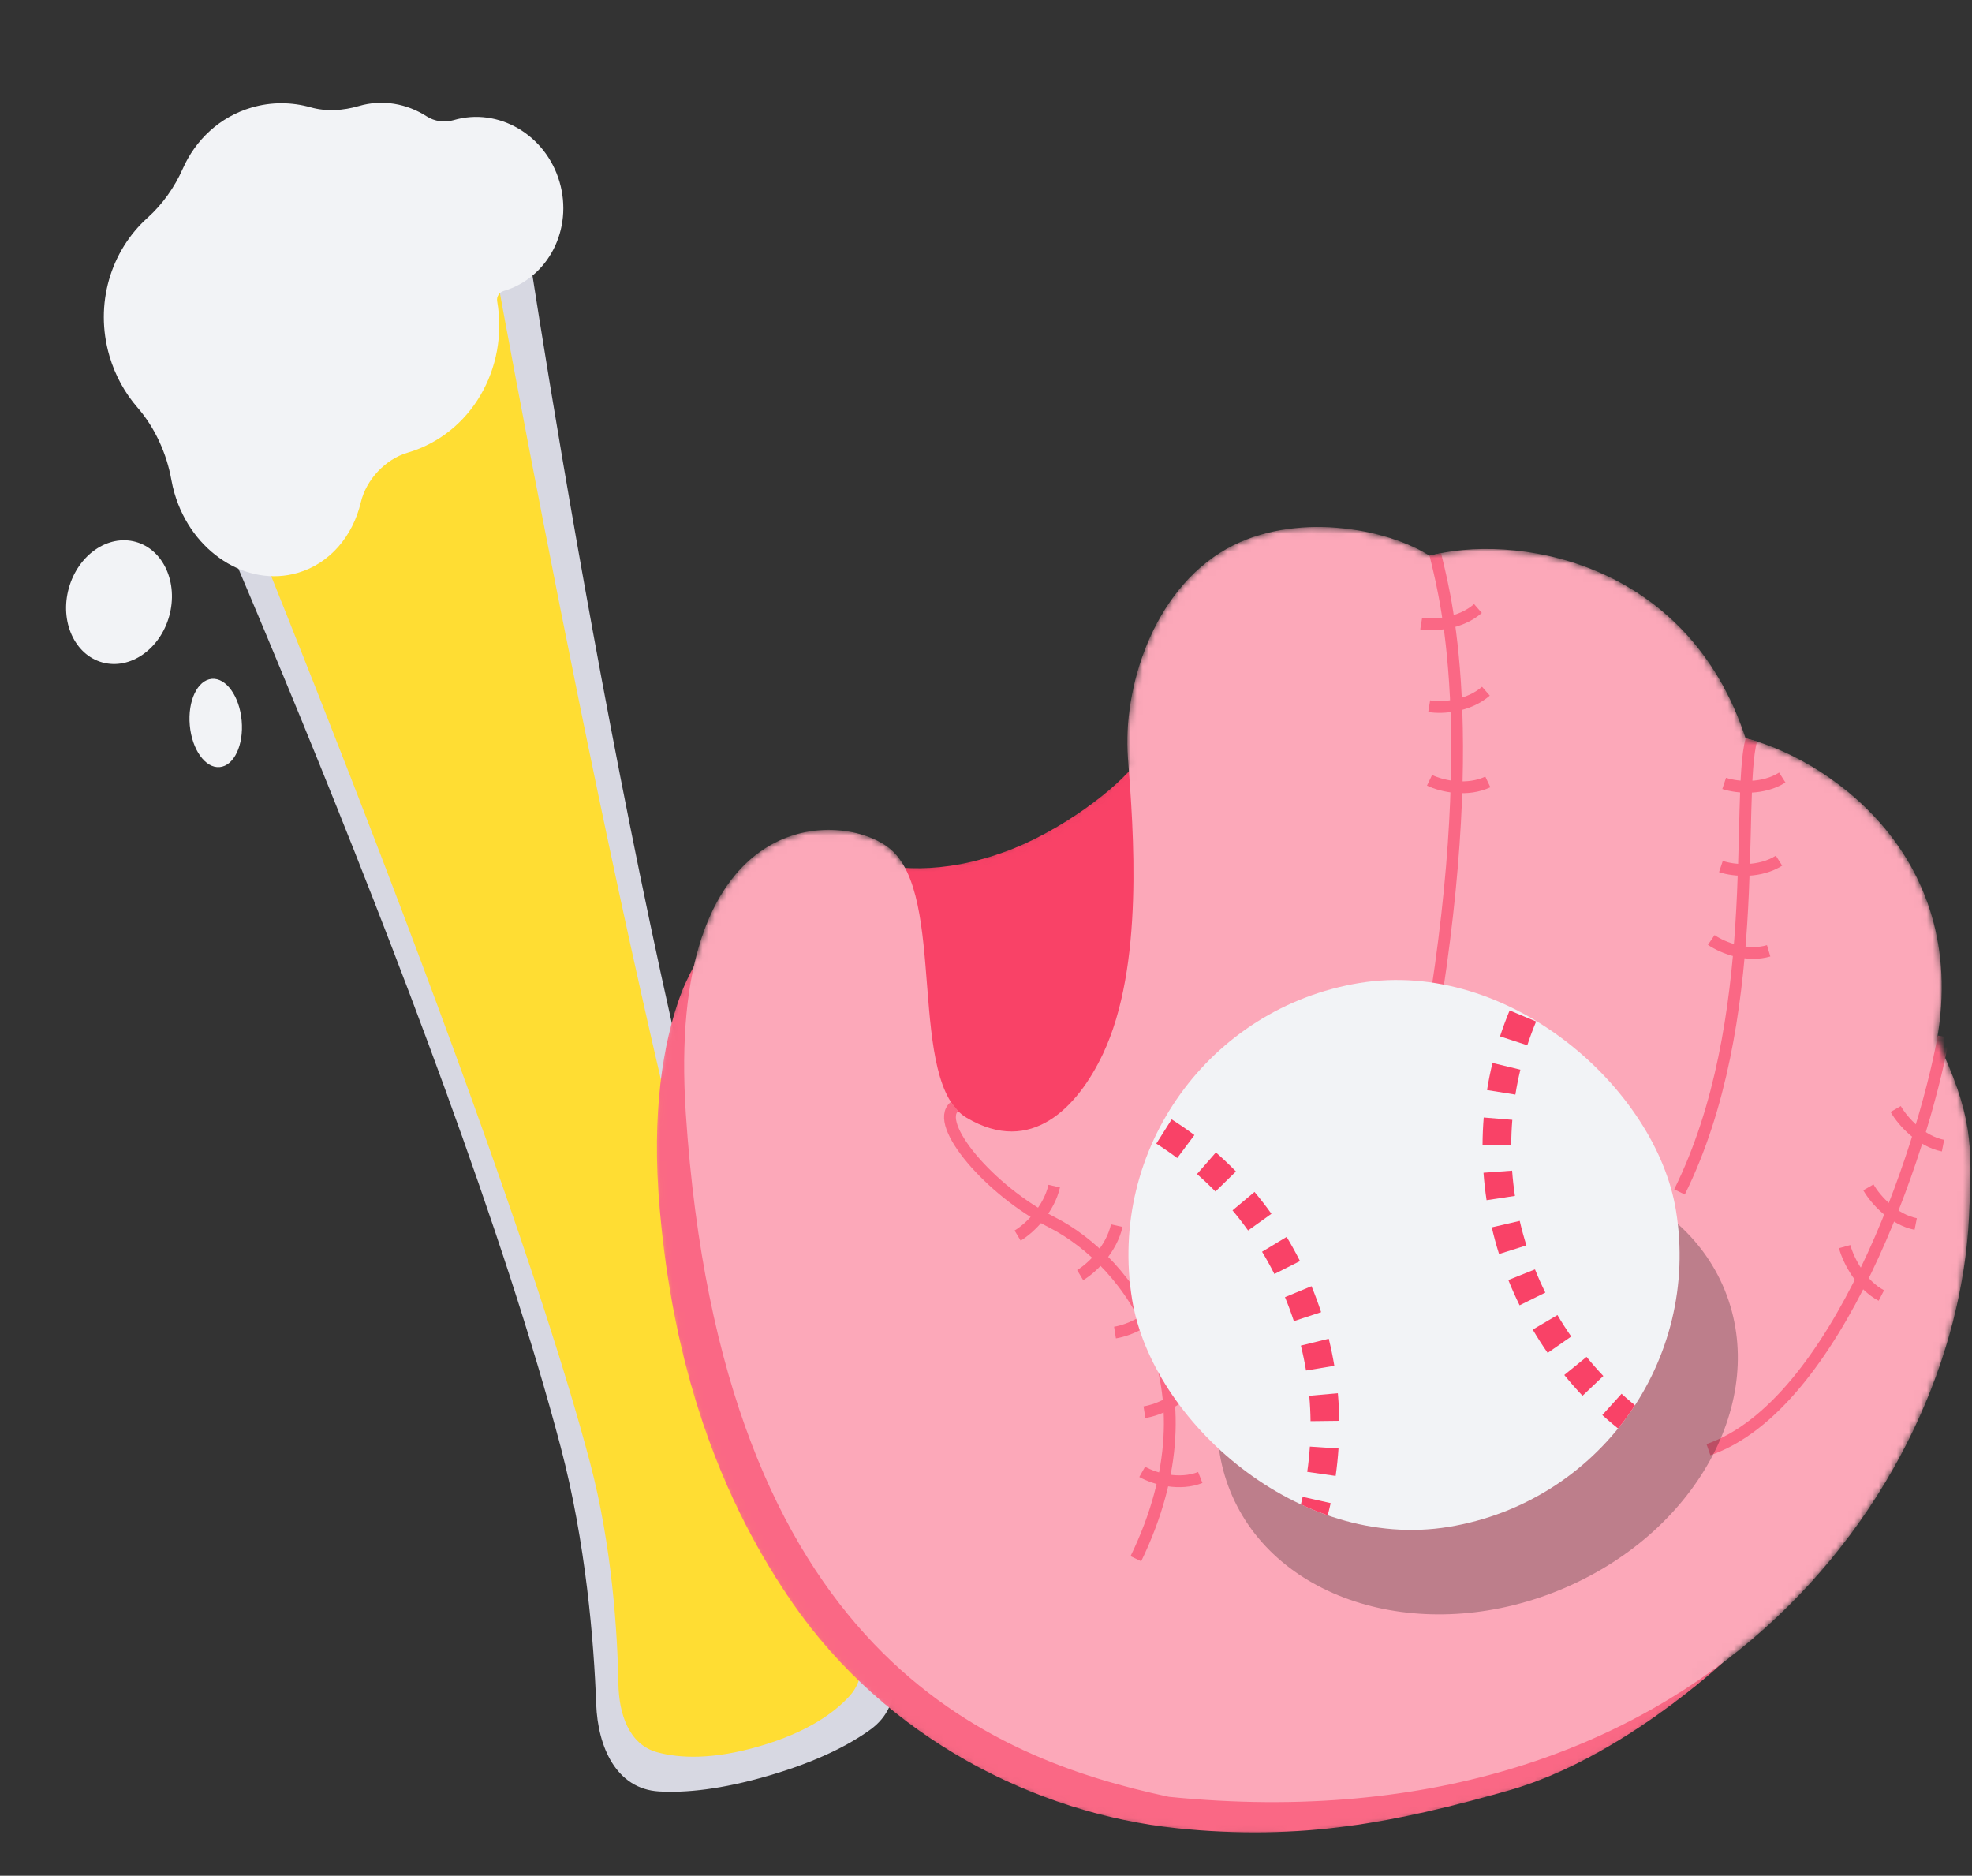 <svg width="327" height="311" viewBox="0 0 327 311" fill="none" xmlns="http://www.w3.org/2000/svg">
<rect x="0" y="0" width="327" height="311" fill="#333333" stroke="none"/>
<path d="M86.171 31.769L20.663 50.964C20.663 50.964 74.436 169.582 92.962 239.873C97.161 255.805 98.478 272.136 98.863 282.551C99.126 289.661 102.196 296.616 109.299 297.023C113.635 297.272 119.576 296.719 127.554 294.381C135.532 292.043 140.832 289.303 144.349 286.753C150.109 282.577 148.939 275.064 145.324 268.937C140.027 259.962 132.322 245.502 127.258 229.824C104.919 160.65 86.171 31.769 86.171 31.769Z" fill="#D7D8E2"/>
<path d="M81.385 40.333L29.704 58.057C29.704 58.057 82.544 184.641 97.83 242.469C101.509 256.385 102.385 270.71 102.542 279.174C102.633 284.102 104.238 289.234 108.994 290.528C112.696 291.534 118.193 291.795 126.011 289.505C133.828 287.214 138.315 284.028 140.888 281.182C144.194 277.527 142.775 272.34 140.193 268.142C135.756 260.932 128.763 248.399 124.35 234.698C106.009 177.766 81.385 40.333 81.385 40.333Z" fill="#FFDD33"/>
<path fill-rule="evenodd" clip-rule="evenodd" d="M41.713 17.829C36.444 19.373 32.423 23.184 30.301 27.986C28.949 31.047 26.949 33.881 24.459 36.115C18.37 41.579 15.628 50.428 18.147 59.023C19.105 62.292 20.724 65.182 22.806 67.58C25.694 70.905 27.646 75.222 28.415 79.558C28.55 80.314 28.727 81.072 28.949 81.83C31.801 91.562 40.953 97.448 49.391 94.975C54.732 93.41 58.507 88.871 59.835 83.282C60.724 79.539 63.89 76.138 67.582 75.056V75.056C78.121 71.968 84.366 61.069 82.44 49.931C82.311 49.184 82.79 48.457 83.517 48.243V48.243C90.926 46.073 95.074 37.972 92.782 30.15C90.49 22.328 82.626 17.747 75.218 19.918V19.918C73.72 20.357 72.066 20.137 70.755 19.291C67.471 17.174 63.419 16.43 59.495 17.58V17.58C56.928 18.332 54.111 18.525 51.536 17.797C48.398 16.909 45.021 16.86 41.713 17.829Z" fill="#F2F3F6"/>
<ellipse cx="19.735" cy="99.835" rx="8.641" ry="10.369" transform="rotate(15.485 19.735 99.835)" fill="#F2F3F6"/>
<ellipse cx="35.772" cy="119.869" rx="4.32" ry="7.345" transform="rotate(-5.118 35.772 119.869)" fill="#F2F3F6"/>
<mask id="mask0_1654_116299" style="mask-type:alpha" maskUnits="userSpaceOnUse" x="108" y="87" width="219" height="218">
<path fill-rule="evenodd" clip-rule="evenodd" d="M116.193 158.211C114.793 160.581 113.566 163.038 112.799 165.15C110.016 172.811 107.983 184.326 109.41 200.51C111.06 219.229 115.99 243.485 131.467 265.826C146.943 288.168 171.755 300.681 195.15 303.119C215.895 305.28 231.566 302.129 250.165 296.865C268.764 291.601 285.731 275.613 285.731 275.613C284.859 276.213 283.235 277.151 280.961 278.297C310.15 258.554 324.665 227.588 325.888 201.812C326.47 189.559 326.515 185.157 320.557 172.451C326.124 141.386 301.505 125.838 288.986 122.938C279.362 92.892 250.337 89.124 236.96 92.817C229.976 88.2 214.632 85.376 203.683 91.566C191.73 98.323 186.808 114.301 187.666 125.601C187.679 125.769 187.692 125.939 187.705 126.111C187.733 126.479 187.762 126.856 187.791 127.242C183.674 132.03 174.962 138.087 167.288 140.992C160.046 143.732 154.03 144.232 149.349 143.844C148.677 142.673 147.87 141.698 146.893 140.969C140.715 136.356 122.428 134.94 116.193 158.211Z" fill="#FCA8B9"/>
<path d="M112.799 165.15L113.384 165.362L113.384 165.362L112.799 165.15ZM116.193 158.211L116.729 158.527L116.772 158.454L116.794 158.372L116.193 158.211ZM109.41 200.51L110.03 200.455L110.03 200.455L109.41 200.51ZM131.467 265.826L131.978 265.472L131.978 265.472L131.467 265.826ZM195.15 303.119L195.085 303.738L195.085 303.738L195.15 303.119ZM250.165 296.865L249.996 296.266L249.996 296.266L250.165 296.865ZM285.731 275.613L286.158 276.066L285.378 275.1L285.731 275.613ZM280.961 278.297L280.612 277.781L281.241 278.853L280.961 278.297ZM325.888 201.812L326.51 201.842L326.51 201.842L325.888 201.812ZM320.557 172.451L319.944 172.341L319.909 172.536L319.993 172.715L320.557 172.451ZM288.986 122.938L288.393 123.128L288.501 123.465L288.846 123.545L288.986 122.938ZM236.96 92.817L236.616 93.337L236.852 93.493L237.125 93.418L236.96 92.817ZM203.683 91.566L203.376 91.024L203.376 91.024L203.683 91.566ZM187.666 125.601L187.045 125.648L187.045 125.648L187.666 125.601ZM187.705 126.111L187.084 126.158L187.084 126.158L187.705 126.111ZM187.791 127.242L188.263 127.648L188.431 127.452L188.412 127.195L187.791 127.242ZM167.288 140.992L167.508 141.574L167.508 141.574L167.288 140.992ZM149.349 143.844L148.809 144.154L148.971 144.437L149.297 144.464L149.349 143.844ZM146.893 140.969L146.52 141.467L146.52 141.467L146.893 140.969ZM113.384 165.362C114.134 163.298 115.341 160.877 116.729 158.527L115.657 157.894C114.245 160.285 112.998 162.778 112.214 164.937L113.384 165.362ZM110.03 200.455C108.61 184.348 110.637 172.926 113.384 165.362L112.214 164.937C109.396 172.695 107.356 184.303 108.79 200.565L110.03 200.455ZM131.978 265.472C116.587 243.253 111.675 219.118 110.03 200.455L108.79 200.565C110.445 219.341 115.393 243.716 130.955 266.181L131.978 265.472ZM195.214 302.499C171.98 300.078 147.34 287.649 131.978 265.472L130.955 266.181C146.546 288.688 171.53 301.283 195.085 303.738L195.214 302.499ZM249.996 296.266C231.431 301.521 215.847 304.649 195.214 302.499L195.085 303.738C215.944 305.911 231.702 302.738 250.335 297.464L249.996 296.266ZM285.731 275.613C285.304 275.16 285.304 275.16 285.304 275.16C285.304 275.16 285.304 275.16 285.304 275.16C285.303 275.161 285.303 275.161 285.302 275.162C285.3 275.164 285.297 275.167 285.293 275.17C285.285 275.177 285.273 275.189 285.258 275.203C285.226 275.233 285.178 275.277 285.115 275.335C284.988 275.452 284.799 275.624 284.551 275.846C284.055 276.29 283.324 276.931 282.389 277.717C280.518 279.289 277.829 281.441 274.563 283.757C268.021 288.395 259.197 293.662 249.996 296.266L250.335 297.464C259.733 294.804 268.692 289.445 275.283 284.773C278.583 282.434 281.298 280.26 283.19 278.67C284.136 277.875 284.876 277.226 285.381 276.774C285.633 276.549 285.826 276.372 285.957 276.252C286.023 276.192 286.072 276.146 286.106 276.115C286.123 276.099 286.135 276.087 286.144 276.079C286.149 276.075 286.152 276.072 286.154 276.07C286.155 276.068 286.156 276.068 286.157 276.067C286.157 276.067 286.157 276.066 286.158 276.066C286.158 276.066 286.158 276.066 285.731 275.613ZM281.241 278.853C283.524 277.702 285.177 276.75 286.084 276.126L285.378 275.1C284.54 275.677 282.947 276.599 280.68 277.741L281.241 278.853ZM281.309 278.813C310.666 258.957 325.278 227.807 326.51 201.842L325.267 201.783C324.052 227.368 309.634 258.152 280.612 277.781L281.309 278.813ZM326.51 201.842C326.801 195.726 326.962 191.499 326.29 187.205C325.616 182.901 324.11 178.563 321.12 172.187L319.993 172.715C322.961 179.045 324.412 183.261 325.06 187.398C325.709 191.545 325.558 195.645 325.267 201.783L326.51 201.842ZM321.17 172.561C323.989 156.828 319.161 144.988 312.025 136.726C304.909 128.487 295.506 123.81 289.127 122.332L288.846 123.545C294.985 124.967 304.151 129.513 311.083 137.54C317.994 145.543 322.692 157.009 319.944 172.341L321.17 172.561ZM289.579 122.748C284.707 107.538 274.906 98.952 264.621 94.651C254.361 90.362 243.617 90.334 236.794 92.217L237.125 93.418C243.679 91.608 254.137 91.618 264.14 95.8C274.117 99.972 283.641 108.293 288.393 123.128L289.579 122.748ZM237.303 92.298C233.705 89.919 228.016 88.034 221.86 87.518C215.699 87.002 208.991 87.85 203.376 91.024L203.989 92.108C209.324 89.092 215.762 88.257 221.756 88.759C227.755 89.262 233.231 91.098 236.616 93.337L237.303 92.298ZM203.376 91.024C197.248 94.489 192.95 100.299 190.296 106.64C187.642 112.979 186.609 119.897 187.045 125.648L188.287 125.554C187.865 120.005 188.864 113.284 191.445 107.121C194.025 100.958 198.165 95.401 203.989 92.108L203.376 91.024ZM187.045 125.648C187.058 125.816 187.071 125.986 187.084 126.158L188.326 126.064C188.313 125.892 188.3 125.722 188.287 125.554L187.045 125.648ZM187.084 126.158C187.112 126.526 187.141 126.903 187.17 127.289L188.412 127.195C188.382 126.809 188.354 126.432 188.326 126.064L187.084 126.158ZM167.508 141.574C175.267 138.638 184.07 132.524 188.263 127.648L187.319 126.836C183.278 131.535 174.657 137.537 167.068 140.409L167.508 141.574ZM149.297 144.464C154.07 144.86 160.18 144.347 167.508 141.574L167.068 140.409C159.913 143.117 153.989 143.604 149.4 143.223L149.297 144.464ZM149.889 143.534C149.184 142.307 148.325 141.261 147.265 140.47L146.52 141.467C147.415 142.135 148.169 143.04 148.809 144.154L149.889 143.534ZM147.265 140.47C144.007 138.037 137.679 136.503 131.373 138.541C125.013 140.595 118.753 146.249 115.591 158.05L116.794 158.372C119.867 146.902 125.868 141.628 131.755 139.726C137.696 137.807 143.6 139.287 146.52 141.467L147.265 140.47Z" fill="#FCA8B9"/>
</mask>
<g mask="url(#mask0_1654_116299)">
<path d="M285.72 275.613C278.694 280.449 222.959 307.153 170.4 288.566C141.479 278.338 127.038 248.284 121.708 218.533C117.352 194.216 121.335 164.576 123.988 148.655C120.984 150.171 114.991 159.085 112.788 165.15C110.005 172.811 107.972 184.326 109.399 200.51C111.049 219.23 115.979 243.485 131.455 265.827C146.932 288.169 171.744 300.681 195.138 303.119C215.884 305.281 231.555 302.13 250.154 296.865C268.753 291.601 285.72 275.613 285.72 275.613Z" fill="#FA6885"/>
<path d="M167.276 140.992C155.949 145.278 147.621 144.083 142.709 142.582L143.67 187.508L155.333 212.008L199.903 171.667C196.49 153.822 189.763 118.997 190.162 122.46C190.662 126.788 177.963 136.948 167.276 140.992Z" fill="#F94267"/>
<path d="M114.346 184.618C120.277 273.893 164.486 290.98 193.909 297.295C282.142 306.132 323.767 246.256 325.877 201.812C326.458 189.559 326.503 185.157 320.545 172.451C326.113 141.386 301.493 125.838 288.974 122.938C279.35 92.892 250.326 89.124 236.948 92.817C229.964 88.2 214.62 85.376 203.671 91.566C191.718 98.323 186.796 114.301 187.655 125.601C188.566 137.599 190.407 160.289 183.455 175.001C179.206 183.994 171.184 192.497 159.954 185.851C149.512 179.67 156.581 148.21 146.881 140.968C138.943 135.042 111.01 134.392 114.346 184.618Z" fill="#FCA8B9" stroke="#FCA8B9" stroke-width="1.245"/>
<path d="M158.274 183.475C154.763 186.312 164.124 197.412 174.428 202.656C187.307 209.21 202.374 229.453 188.351 258.439" stroke="#FA6885" stroke-width="1.957"/>
<path d="M238.006 91.913C238.955 96.316 245.937 118.433 237.497 169.4" stroke="#FA6885" stroke-width="1.957"/>
<path d="M290.407 122.66C287.813 132.316 292.538 169.304 278.497 197.62" stroke="#FA6885" stroke-width="1.957"/>
<path d="M322.284 171.871C318.714 191.421 304.459 233.064 283.296 240.358" stroke="#FA6885" stroke-width="1.957"/>
<path d="M168.742 204.859C170.854 203.584 173.953 200.478 174.811 196.653" stroke="#FA6885" stroke-width="1.957"/>
<path d="M179.111 211.417C181.223 210.143 184.322 207.036 185.18 203.211" stroke="#FA6885" stroke-width="1.957"/>
<path d="M235.665 103.38C238.047 103.771 242.24 103.361 245.076 100.893" stroke="#FA6885" stroke-width="1.957"/>
<path d="M285.905 129.889C288.206 130.653 292.406 130.912 295.541 128.917" stroke="#FA6885" stroke-width="1.957"/>
<path d="M314.345 183.872C315.619 186.082 318.629 189.251 322.193 189.951" stroke="#FA6885" stroke-width="1.957"/>
<path d="M236.987 117.088C239.368 117.478 243.562 117.068 246.397 114.6" stroke="#FA6885" stroke-width="1.957"/>
<path d="M285.362 143.671C287.663 144.435 291.863 144.693 294.998 142.699" stroke="#FA6885" stroke-width="1.957"/>
<path d="M309.818 196.863C311.092 199.074 314.102 202.243 317.665 202.942" stroke="#FA6885" stroke-width="1.957"/>
<path d="M237.046 129.374C239.246 130.428 243.385 131.224 246.714 129.645" stroke="#FA6885" stroke-width="1.957"/>
<path d="M283.762 155.845C285.795 157.238 289.778 158.681 293.281 157.645" stroke="#FA6885" stroke-width="1.957"/>
<path d="M305.881 206.689C306.574 209.188 308.707 213.107 311.971 214.796" stroke="#FA6885" stroke-width="1.957"/>
<path d="M184.889 220.937C187.277 220.559 191.187 218.845 193.242 215.594" stroke="#FA6885" stroke-width="1.957"/>
<path d="M189.774 234.143C192.162 233.764 196.071 232.051 198.127 228.799" stroke="#FA6885" stroke-width="1.957"/>
<path d="M189.402 244.034C191.535 245.238 195.617 246.319 199.031 244.972" stroke="#FA6885" stroke-width="1.957"/>
<ellipse cx="245.013" cy="230.6" rx="44.257" ry="35.724" transform="rotate(-22.15 245.013 230.6)" fill="black" fill-opacity="0.25"/>
<g clip-path="url(#clip0_1654_116299)">
<rect x="180.33" y="170.384" width="91.382" height="91.382" rx="45.691" transform="rotate(-9.321 180.33 170.384)" fill="#F2F3F6"/>
<path fill-rule="evenodd" clip-rule="evenodd" d="M219.07 217.558C218.833 216.834 218.581 216.111 218.314 215.391C218.047 214.67 217.768 213.958 217.477 213.253L213.079 215.071C213.348 215.72 213.605 216.378 213.851 217.043C214.098 217.708 214.33 218.374 214.549 219.042L219.07 217.558ZM220.335 221.962L215.715 223.102C216.054 224.478 216.339 225.856 216.569 227.234L221.262 226.45C221.012 224.953 220.703 223.456 220.335 221.962ZM221.844 230.996L217.105 231.419C217.23 232.826 217.301 234.23 217.317 235.628L222.075 235.572C222.057 234.051 221.981 232.525 221.844 230.996ZM221.953 240.154L217.205 239.844C217.113 241.251 216.967 242.65 216.768 244.036L221.478 244.712C221.695 243.205 221.853 241.684 221.953 240.154ZM220.653 249.22L216.009 248.183C215.702 249.557 215.342 250.917 214.932 252.257L219.481 253.651C219.928 252.193 220.319 250.715 220.653 249.22ZM217.97 257.977L213.542 256.235C213.028 257.543 212.462 258.83 211.849 260.091L216.127 262.173C216.795 260.801 217.41 259.401 217.97 257.977ZM213.962 266.213L209.86 263.801C209.149 265.011 208.391 266.192 207.586 267.341L211.486 270.069C212.362 268.816 213.188 267.53 213.962 266.213ZM208.711 273.716L205.042 270.687C204.151 271.766 203.217 272.81 202.24 273.817L205.654 277.131C206.721 276.032 207.74 274.893 208.711 273.716ZM202.332 280.288L199.197 276.708C198.148 277.627 197.059 278.506 195.932 279.342L198.766 283.164C199.998 282.251 201.187 281.291 202.332 280.288ZM194.975 285.742L192.462 281.702C191.282 282.436 190.065 283.127 188.813 283.771L190.99 288.002C192.357 287.298 193.686 286.544 194.975 285.742ZM186.834 289.932L185.005 285.54C184.36 285.808 183.707 286.065 183.046 286.31C182.385 286.554 181.722 286.785 181.058 287.001L182.53 291.526C183.255 291.29 183.977 291.039 184.698 290.772C185.419 290.505 186.131 290.225 186.834 289.932ZM178.119 292.767L177.016 288.138C175.646 288.465 174.273 288.733 172.899 288.944L173.623 293.647C175.123 293.416 176.623 293.124 178.119 292.767ZM169.067 294.159L168.729 289.413C167.329 289.512 165.93 289.554 164.536 289.54L164.488 294.298C166.01 294.314 167.537 294.268 169.067 294.159ZM159.91 294.066L160.344 289.327C158.947 289.199 157.558 289.016 156.179 288.777L155.367 293.465C156.87 293.726 158.386 293.927 159.91 294.066ZM150.887 292.504L152.07 287.895C150.711 287.546 149.366 287.143 148.039 286.688L146.496 291.19C147.941 291.685 149.406 292.124 150.887 292.504ZM142.223 289.534L144.114 285.168C142.827 284.61 141.56 284.002 140.317 283.344L138.091 287.55C139.443 288.265 140.822 288.927 142.223 289.534ZM134.127 285.251L136.673 281.23C135.488 280.48 134.33 279.683 133.202 278.839L130.353 282.651C131.579 283.568 132.839 284.435 134.127 285.251ZM126.791 279.767L129.926 276.187C128.872 275.264 127.85 274.298 126.864 273.29L123.463 276.618C124.535 277.713 125.645 278.764 126.791 279.767ZM120.386 273.219L124.034 270.164C123.136 269.092 122.275 267.98 121.454 266.831L117.582 269.596C118.474 270.845 119.41 272.053 120.386 273.219ZM115.063 265.767L119.135 263.306C118.413 262.11 117.731 260.879 117.093 259.614L112.844 261.757C113.537 263.131 114.278 264.468 115.063 265.767ZM110.936 257.591C110.645 256.887 110.366 256.174 110.099 255.454C109.832 254.733 109.58 254.011 109.342 253.287L113.863 251.803C114.083 252.47 114.315 253.137 114.561 253.802C114.808 254.467 115.065 255.124 115.333 255.773L110.936 257.591ZM108.078 248.882L112.698 247.742C112.358 246.366 112.074 244.988 111.844 243.61L107.15 244.395C107.401 245.892 107.709 247.388 108.078 248.882ZM106.568 239.848L111.308 239.425C111.183 238.018 111.112 236.614 111.095 235.216L106.337 235.273C106.355 236.793 106.432 238.319 106.568 239.848ZM106.459 230.69L111.208 231C111.3 229.593 111.446 228.194 111.645 226.808L106.934 226.132C106.718 227.64 106.559 229.16 106.459 230.69ZM107.76 221.624L112.404 222.662C112.711 221.287 113.07 219.928 113.481 218.587L108.931 217.193C108.485 218.652 108.094 220.13 107.76 221.624ZM110.442 212.867L114.87 214.609C115.385 213.301 115.95 212.014 116.564 210.753L112.285 208.671C111.617 210.044 111.002 211.444 110.442 212.867ZM114.451 204.632L118.553 207.043C119.264 205.833 120.022 204.652 120.826 203.503L116.927 200.775C116.051 202.028 115.225 203.315 114.451 204.632ZM119.701 197.128L123.371 200.157C124.261 199.079 125.196 198.034 126.173 197.028L122.758 193.714C121.692 194.812 120.672 195.951 119.701 197.128ZM126.081 190.557L129.216 194.136C130.265 193.217 131.353 192.339 132.481 191.502L129.647 187.68C128.415 188.594 127.226 189.554 126.081 190.557ZM133.437 185.102L135.951 189.142C137.131 188.408 138.348 187.718 139.6 187.074L137.422 182.842C136.055 183.546 134.727 184.3 133.437 185.102ZM141.579 180.912L143.408 185.305C144.053 185.036 144.706 184.779 145.367 184.535C146.028 184.29 146.691 184.06 147.355 183.844L145.882 179.319C145.158 179.554 144.435 179.805 143.715 180.072C142.994 180.339 142.282 180.619 141.579 180.912ZM150.294 178.077L151.397 182.706C152.767 182.38 154.14 182.111 155.513 181.9L154.79 177.197C153.289 177.428 151.79 177.721 150.294 178.077ZM159.345 176.685L159.683 181.432C161.084 181.332 162.482 181.29 163.876 181.304L163.925 176.546C162.403 176.53 160.875 176.576 159.345 176.685ZM168.502 176.778L168.069 181.517C169.466 181.645 170.855 181.829 172.233 182.068L173.046 177.379C171.542 177.118 170.027 176.918 168.502 176.778ZM177.526 178.341L176.343 182.95C177.702 183.298 179.046 183.701 180.374 184.156L181.917 179.655C180.471 179.159 179.007 178.721 177.526 178.341ZM186.19 181.31L184.299 185.676C185.586 186.234 186.853 186.842 188.096 187.5L190.321 183.294C188.969 182.579 187.591 181.917 186.19 181.31ZM194.285 185.594L191.74 189.614C192.925 190.364 194.083 191.162 195.211 192.005L198.06 188.194C196.833 187.277 195.574 186.41 194.285 185.594ZM201.622 191.077L198.487 194.657C199.541 195.58 200.562 196.546 201.549 197.554L204.95 194.227C203.878 193.131 202.768 192.081 201.622 191.077ZM208.027 197.625L204.379 200.681C205.277 201.753 206.138 202.864 206.959 204.014L210.831 201.248C209.939 199.999 209.003 198.791 208.027 197.625ZM213.35 205.078L209.277 207.538C210 208.734 210.682 209.965 211.32 211.231L215.568 209.087C214.875 207.714 214.135 206.377 213.35 205.078Z" fill="#F94267"/>
<path fill-rule="evenodd" clip-rule="evenodd" d="M353.699 162.066L349.6 164.484C349.243 163.878 348.874 163.277 348.491 162.68C348.108 162.083 347.716 161.496 347.315 160.919L351.221 158.203C351.656 158.828 352.081 159.465 352.496 160.111C352.911 160.758 353.312 161.41 353.699 162.066ZM348.465 154.541L344.774 157.544C343.88 156.445 342.95 155.388 341.989 154.375L345.441 151.099C346.485 152.2 347.495 153.348 348.465 154.541ZM342.16 147.898L338.97 151.428C337.922 150.481 336.843 149.579 335.736 148.724L338.646 144.959C339.849 145.889 341.022 146.868 342.16 147.898ZM334.913 142.298L332.302 146.276C331.123 145.502 329.919 144.777 328.692 144.101L330.988 139.933C332.322 140.668 333.632 141.456 334.913 142.298ZM326.891 137.879L324.924 142.211C323.642 141.629 322.34 141.098 321.022 140.619L322.648 136.147C324.081 136.668 325.497 137.245 326.891 137.879ZM318.284 134.749L317.01 139.334C315.655 138.957 314.287 138.634 312.911 138.365L313.824 133.695C315.322 133.988 316.81 134.339 318.284 134.749ZM309.295 132.992L308.751 137.719C307.357 137.559 305.957 137.453 304.556 137.403L304.725 132.648C306.253 132.702 307.777 132.817 309.295 132.992ZM300.142 132.667L300.352 137.421C298.955 137.483 297.559 137.601 296.167 137.775L295.576 133.053C297.095 132.863 298.618 132.735 300.142 132.667ZM291.055 133.805L292.025 138.464C290.661 138.748 289.304 139.089 287.957 139.486L286.611 134.922C288.082 134.488 289.565 134.116 291.055 133.805ZM282.271 136.396L283.984 140.836C282.687 141.336 281.403 141.892 280.135 142.504L278.067 138.218C279.452 137.55 280.854 136.943 282.271 136.396ZM274.024 140.375L276.43 144.48C275.828 144.833 275.23 145.2 274.636 145.581C274.043 145.961 273.46 146.352 272.888 146.752L270.161 142.852C270.785 142.416 271.421 141.99 272.067 141.575C272.714 141.16 273.366 140.76 274.024 140.375ZM266.514 145.627L269.546 149.295C268.461 150.192 267.42 151.127 266.424 152.097L263.104 148.688C264.192 147.628 265.329 146.607 266.514 145.627ZM259.953 152.017L263.54 155.144C262.617 156.203 261.742 157.294 260.914 158.416L257.085 155.59C257.989 154.365 258.945 153.173 259.953 152.017ZM254.515 159.385L258.56 161.892C257.821 163.084 257.132 164.304 256.493 165.548L252.26 163.374C252.957 162.017 253.709 160.686 254.515 159.385ZM250.331 167.531L254.723 169.361C254.184 170.656 253.696 171.972 253.26 173.305L248.737 171.828C249.211 170.376 249.743 168.942 250.331 167.531ZM247.486 176.237L252.111 177.355C251.782 178.719 251.505 180.096 251.282 181.485L246.584 180.73C246.826 179.22 247.127 177.721 247.486 176.237ZM246.033 185.28C245.909 186.8 245.843 188.327 245.837 189.859L250.596 189.878C250.601 188.47 250.662 187.065 250.776 185.667L246.033 185.28ZM245.995 194.439L250.741 194.091C250.844 195.488 251 196.885 251.212 198.279L246.507 198.993C246.277 197.477 246.107 195.958 245.995 194.439ZM247.368 203.495L252.004 202.422C252.32 203.784 252.689 205.141 253.112 206.488L248.573 207.915C248.113 206.451 247.711 204.976 247.368 203.495ZM250.115 212.232L254.531 210.461C255.051 211.758 255.624 213.044 256.25 214.315L251.981 216.417C251.301 215.037 250.679 213.641 250.115 212.232ZM254.159 220.449C254.546 221.105 254.947 221.757 255.361 222.404C255.776 223.051 256.201 223.687 256.636 224.312L260.543 221.596C260.142 221.019 259.75 220.432 259.367 219.835C258.984 219.238 258.614 218.637 258.257 218.032L254.159 220.449ZM259.392 227.974L263.083 224.971C263.978 226.07 264.907 227.127 265.869 228.14L262.417 231.416C261.372 230.315 260.363 229.167 259.392 227.974ZM265.697 234.618L268.888 231.087C269.936 232.034 271.015 232.936 272.121 233.791L269.211 237.556C268.009 236.627 266.836 235.647 265.697 234.618ZM272.944 240.218L275.555 236.239C276.734 237.013 277.939 237.738 279.166 238.414L276.87 242.582C275.536 241.847 274.226 241.059 272.944 240.218ZM280.966 244.637L282.934 240.304C284.216 240.886 285.518 241.417 286.836 241.897L285.21 246.369C283.776 245.847 282.361 245.27 280.966 244.637ZM289.574 247.766L290.848 243.182C292.203 243.558 293.57 243.882 294.947 244.151L294.034 248.821C292.536 248.528 291.048 248.176 289.574 247.766ZM298.563 249.523L299.107 244.796C300.501 244.956 301.9 245.062 303.302 245.112L303.133 249.867C301.605 249.813 300.081 249.698 298.563 249.523ZM307.715 249.848L307.505 245.094C308.903 245.032 310.299 244.915 311.691 244.741L312.282 249.462C310.763 249.652 309.239 249.781 307.715 249.848ZM316.803 248.71L315.832 244.051C317.197 243.767 318.554 243.427 319.901 243.03L321.247 247.594C319.776 248.028 318.293 248.399 316.803 248.71ZM325.587 246.119L323.874 241.68C325.17 241.179 326.454 240.624 327.722 240.012L329.79 244.297C328.406 244.965 327.004 245.572 325.587 246.119ZM333.834 242.14L331.428 238.035C332.03 237.682 332.628 237.315 333.222 236.935C333.815 236.554 334.398 236.164 334.97 235.763L337.697 239.663C337.073 240.1 336.437 240.526 335.79 240.94C335.143 241.355 334.491 241.755 333.834 242.14ZM341.344 236.888L338.312 233.221C339.397 232.323 340.438 231.388 341.433 230.419L344.753 233.828C343.666 234.887 342.529 235.908 341.344 236.888ZM347.904 230.498L344.318 227.371C345.24 226.313 346.116 225.221 346.944 224.1L350.772 226.925C349.869 228.15 348.912 229.342 347.904 230.498ZM353.342 223.13L349.298 220.624C350.037 219.431 350.726 218.211 351.365 216.967L355.598 219.141C354.901 220.498 354.149 221.829 353.342 223.13ZM357.527 214.984L353.135 213.154C353.674 211.859 354.162 210.543 354.598 209.21L359.121 210.687C358.647 212.14 358.115 213.573 357.527 214.984ZM360.372 206.278L355.746 205.16C356.076 203.797 356.353 202.419 356.576 201.031L361.274 201.785C361.032 203.295 360.731 204.794 360.372 206.278ZM361.824 197.236L357.082 196.848C357.196 195.45 357.256 194.045 357.262 192.637L362.021 192.657C362.014 194.188 361.949 195.716 361.824 197.236ZM361.862 188.076L357.117 188.424C357.014 187.027 356.858 185.63 356.646 184.236L361.351 183.523C361.581 185.038 361.751 186.558 361.862 188.076ZM360.489 179.02L355.854 180.094C355.538 178.731 355.169 177.375 354.745 176.027L359.285 174.6C359.745 176.064 360.146 177.539 360.489 179.02ZM357.743 170.283C357.178 168.875 356.557 167.479 355.877 166.098L351.608 168.2C352.234 169.472 352.806 170.757 353.326 172.054L357.743 170.283Z" fill="#F94267"/>
</g>
</g>
<defs>
<clipPath id="clip0_1654_116299">
<rect x="180.33" y="170.384" width="91.382" height="91.382" rx="45.691" transform="rotate(-9.321 180.33 170.384)" fill="white"/>
</clipPath>
</defs>
</svg>
